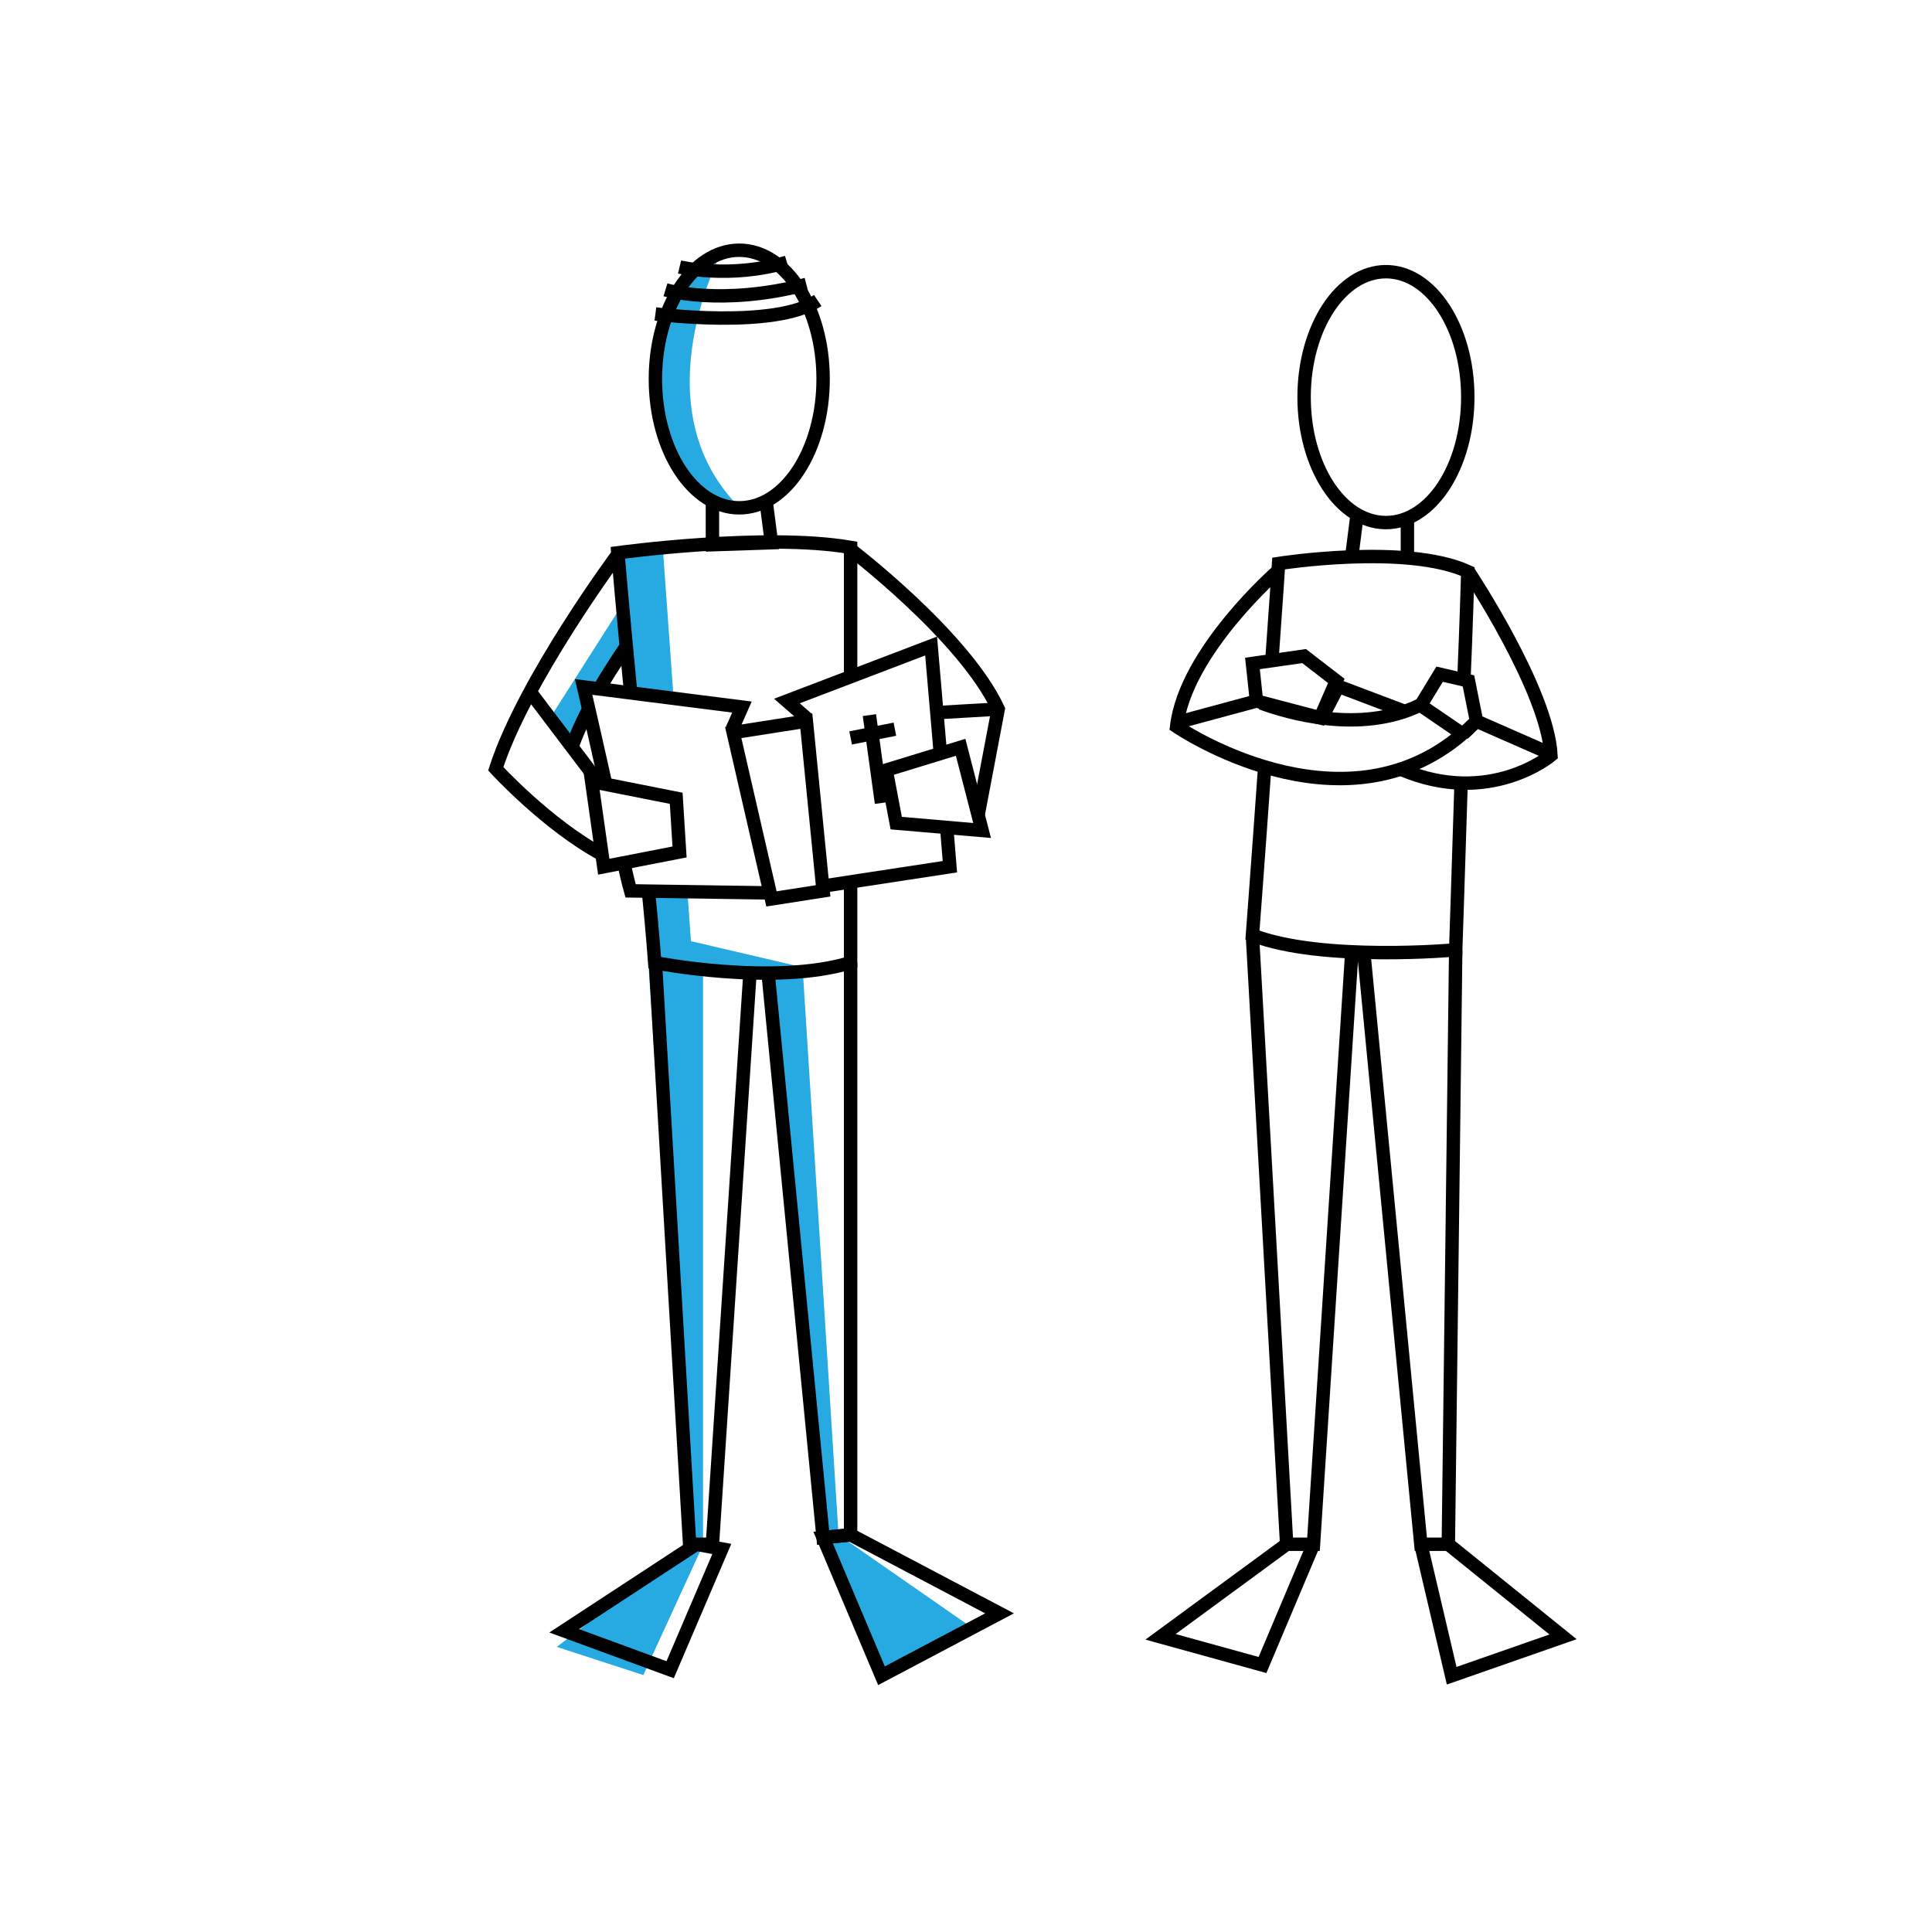 <svg version="1" xmlns="http://www.w3.org/2000/svg" width="288" height="288" viewBox="0 0 288 288"><g fill="#27AAE1"><path d="M107.7 37.3s-12.5 23.2 2.5 38.3c0 0-12.3-2.5-12.5-19.2-.2-16.6 10-19.1 10-19.1zm-19.6 68.9c-1-.4-1.7-1.3-1.4-2.4.3-.9 1.4-1.7 2.4-1.4.4.2.8.3 1.2.5l3.2-5.2-1.3-6.7-10.7 16.8 3.7 3.5 3.1-5c-.1 0-.1 0-.2-.1z"/><path d="M99.6 103.9h.8l-1.6-22.3-6.6.9 1.6 21.6c1.9-.1 3.9-.2 5.8-.2zm3.4 36.4l-.5-7c-1.1.3-2.4.4-3.6.5-1.1 0-2.1-.1-2.9-.3l6.3 97.2L83 245.5l12.9 4.2 8.9-19.4V145l16.6-.4-18.4-4.3z"/><path d="M119.7 145.1l5.3 83.7 20 13.9s-13.3 7.7-13.6 7.1-8.7-20.5-8.7-20.5l-8.1-84.2h5.1z"/></g><g fill="none" stroke="#000" stroke-width="2" stroke-miterlimit="10"><ellipse cx="110.2" cy="56.5" rx="12.5" ry="19.2"/><path d="M101.3 39.8s7.5 1.8 16-.7m-18.1 4.1s8.2 2.5 21-.8m-22.5 4.4s17.8 2.3 24.2-2m-15.7 29.9v6.5l8.8-.3-.8-6.2"/><path d="M126.8 101.1V81.6c-12.8-2.2-34.7.8-34.7.8s.8 9.4 1.9 20.7"/><path d="M92.2 82.5s-14 18.8-18.3 32.1c0 0 7.7 8.4 15.9 12.8m3.6-31.1s-1.9 2.7-3.9 6.1m-1.9 3.6c-.9 1.8-1.8 3.7-2.3 5.3m4 5.4L79 103.1"/><path d="M88.2 116.5l1.8 12.7 11.3-2.2-.5-8zm38.2-34.9s17.3 13.1 22.4 24.1l-3 15.8"/><path d="M146.4 123.8l-3.2-12.4-11.1 3.4 1.5 7.9zm2.4-18.1l-8.6.5m-47.1 22.9c.5 2.3.9 3.7.9 3.7l20.5.3m-5.4-24.3l1.5-3.4-23.6-3s1.6 6.9 3.2 14.1m19.1-7.3l10.9-1.7 2.5 25.3-7.7 1.2z"/><path d="M120.4 107.2l-3.1-2.7 21.5-8.2s.7 8.2 1.4 16.3m.9 10.5c.3 3.6.5 6.1.5 6.1l-19 2.9m8.8-12.4l-1.8-13.1m-2.8 3.4l6.6-1.3"/><path d="M96.7 133.2c.6 6.1.9 10.3.9 10.3s17.7 3.5 29.2 0v-12.4"/><path d="M97.7 143.5l5.1 86.7h3.4l5.6-85.2m2.7.1l8.2 84.1 4.1-.4v-85.3m-23 86.7l-19.7 12.9 15.8 5.8 7.7-18z"/><path d="M122.7 229.2l8.7 20.6 17.6-9.3-22.2-11.7z"/><ellipse cx="206.6" cy="59.2" rx="12.2" ry="18.7"/><path d="M202.3 76.7l-.8 6.3m8.3-5.7v5.9m-20.2 15.2c.6-8.2 1-14.4 1-14.4s19-3 28.2 1.2c0 0-.2 7.3-.6 16.7"/><path d="M188 104.8c3.8 1.4 14.7 4.7 23.7.3l6.3 4.3c-18.2 15.6-42.6-1.1-42.6-1.1 1.3-11.2 15.1-23.2 15.1-23.2"/><path d="M199.2 101.5l-4.8-3.7-7.7 1.1.6 5.6 9.5 2.5zm10.6 4.7l-10.3-3.9-2.7 5.2m22.1-22.3s11.8 17.7 12.3 27.4c0 0-9.1 7.7-22.3 2.1"/><path d="M211.8 105.1l2.8-4.6 4.3 1 1.2 6-2 1.9m2-1.9l10.7 4.7m-43.5-7.7l-11.1 3m41.6 9.3c-.4 12.9-.8 24.8-.8 24.8s-20 1.8-30.3-2.2c0 0 .9-11.9 1.8-24.7"/><path d="M186.7 139.5l5.1 90.7h4l5.7-88.1m1.8-.1l8.5 88.2h4.1l1.1-88.5m-25.2 88.5L173 244l15.2 4.2 7.6-18m16 0l4.6 19.6L233 244l-17.1-13.8"/></g></svg>